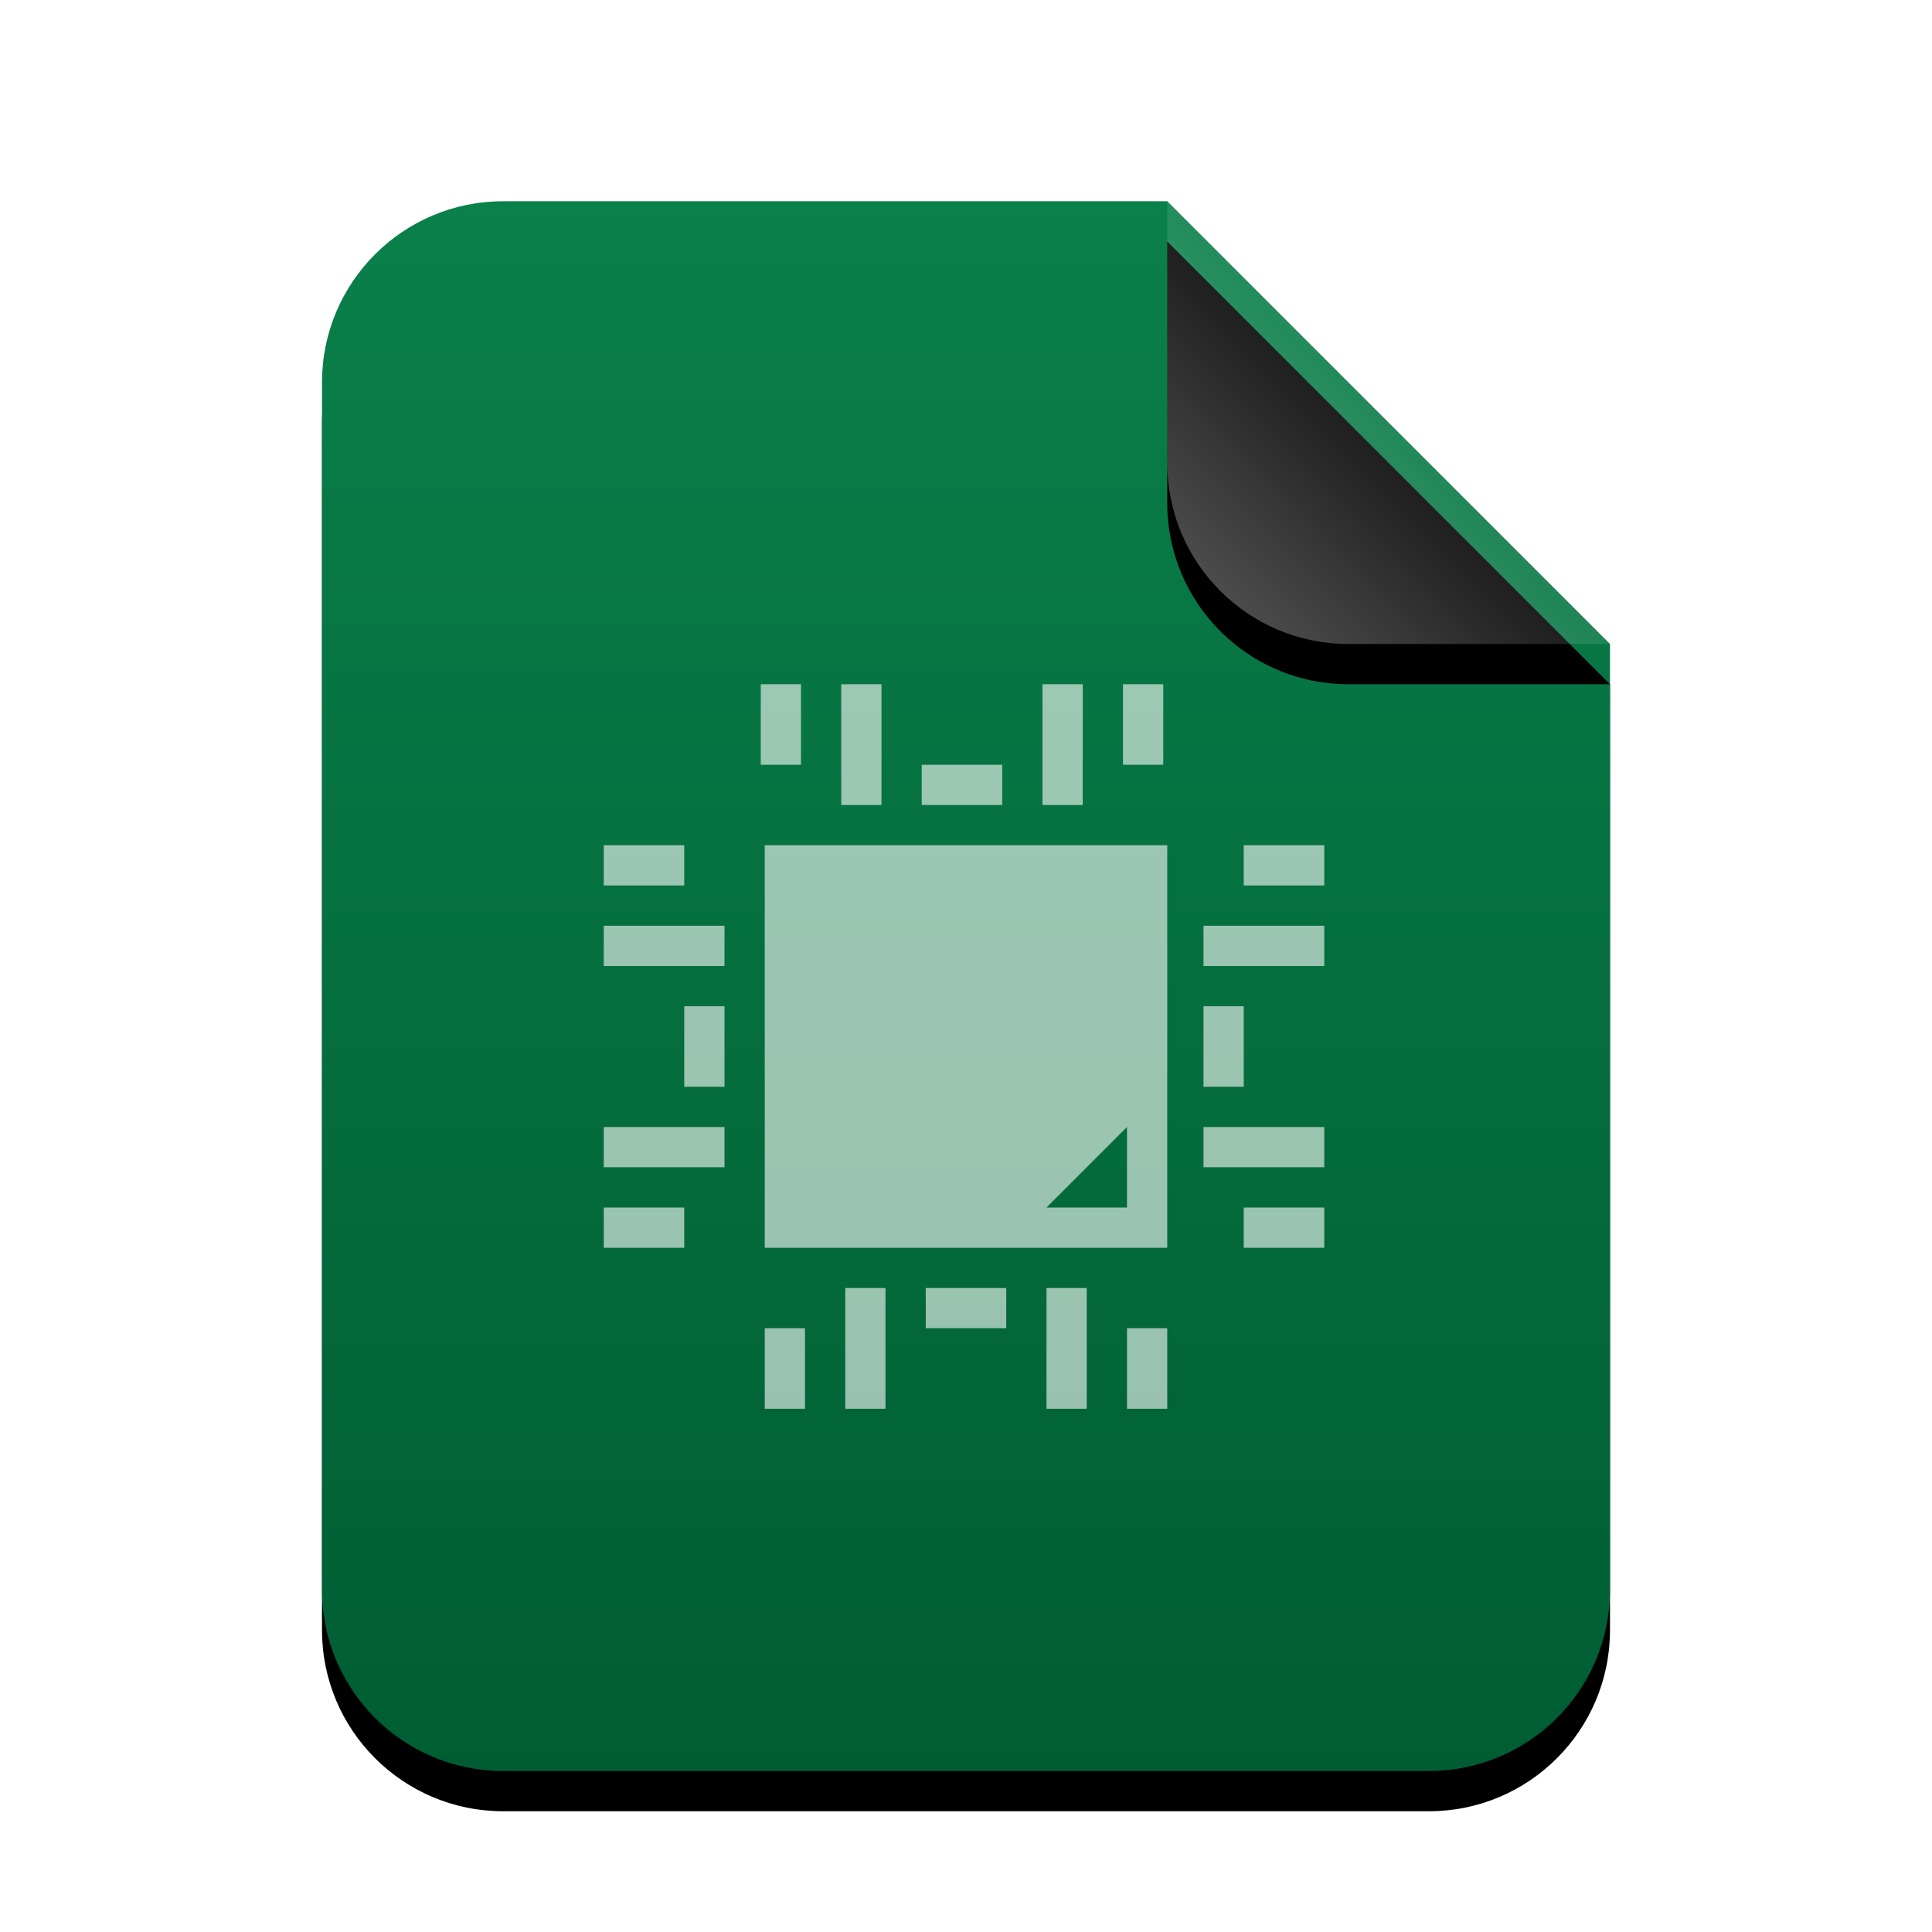 <svg xmlns="http://www.w3.org/2000/svg" xmlns:xlink="http://www.w3.org/1999/xlink" width="96" height="96" viewBox="0 0 96 96">
  <defs>
    <linearGradient id="application-x-qet-project-c" x1="50%" x2="50%" y1="0%" y2="100%">
      <stop offset="0%" stop-color="#0A804A"/>
      <stop offset="100%" stop-color="#005D33"/>
    </linearGradient>
    <path id="application-x-qet-project-b" d="M64,69 C64,73.971 59.971,78 55,78 L9,78 C4.029,78 6.08718376e-16,73.971 0,69 L0,9 C-6.08718376e-16,4.029 4.029,4.46579124e-15 9,0 L42,0 L64,22 L64,69 Z"/>
    <filter id="application-x-qet-project-a" width="131.2%" height="125.6%" x="-15.6%" y="-10.3%" filterUnits="objectBoundingBox">
      <feOffset dy="2" in="SourceAlpha" result="shadowOffsetOuter1"/>
      <feGaussianBlur in="shadowOffsetOuter1" result="shadowBlurOuter1" stdDeviation="3"/>
      <feColorMatrix in="shadowBlurOuter1" values="0 0 0 0 0.008   0 0 0 0 0.427   0 0 0 0 0.169  0 0 0 0.2 0"/>
    </filter>
    <linearGradient id="application-x-qet-project-f" x1="50%" x2="11.493%" y1="50%" y2="88.683%">
      <stop offset="0%" stop-color="#FFF" stop-opacity=".1"/>
      <stop offset="100%" stop-color="#FFF" stop-opacity=".3"/>
    </linearGradient>
    <path id="application-x-qet-project-e" d="M42,0 L64,22 L51,22 C46.029,22 42,17.971 42,13 L42,0 L42,0 Z"/>
    <filter id="application-x-qet-project-d" width="190.9%" height="190.9%" x="-45.5%" y="-36.4%" filterUnits="objectBoundingBox">
      <feOffset dy="2" in="SourceAlpha" result="shadowOffsetOuter1"/>
      <feGaussianBlur in="shadowOffsetOuter1" result="shadowBlurOuter1" stdDeviation="3"/>
      <feComposite in="shadowBlurOuter1" in2="SourceAlpha" operator="out" result="shadowBlurOuter1"/>
      <feColorMatrix in="shadowBlurOuter1" values="0 0 0 0 0   0 0 0 0 0   0 0 0 0 0  0 0 0 0.05 0"/>
    </filter>
  </defs>
  <g fill="none" fill-rule="evenodd">
    <g transform="translate(16 10)">
      <use fill="#000" filter="url(#application-x-qet-project-a)" xlink:href="#application-x-qet-project-b"/>
      <use fill="url(#application-x-qet-project-c)" xlink:href="#application-x-qet-project-b"/>
      <use fill="#000" filter="url(#application-x-qet-project-d)" xlink:href="#application-x-qet-project-e"/>
      <use fill="url(#application-x-qet-project-f)" xlink:href="#application-x-qet-project-e"/>
    </g>
    <path fill="#FFF" fill-opacity=".6" d="M37.801,34 L37.801,38 L39.801,38 L39.801,34 L37.801,34 L37.801,34 Z M41.801,34 L41.801,40 L43.801,40 L43.801,34 L41.801,34 L41.801,34 Z M51.801,34 L51.801,40 L53.801,40 L53.801,34 L51.801,34 L51.801,34 Z M55.801,34 L55.801,38 L57.801,38 L57.801,34 L55.801,34 L55.801,34 Z M45.801,38 L45.801,40 L49.801,40 L49.801,38 L45.801,38 L45.801,38 Z M30,42 L30,44 L34,44 L34,42 L30,42 L30,42 Z M38,42 L38,62 L58,62 L58,42 L38,42 L38,42 Z M61.801,42 L61.801,44 L65.801,44 L65.801,42 L61.801,42 L61.801,42 Z M30,46 L30,48 L36,48 L36,46 L30,46 L30,46 Z M59.801,46 L59.801,48 L65.801,48 L65.801,46 L59.801,46 L59.801,46 Z M34,50 L34,54 L36,54 L36,50 L34,50 L34,50 Z M59.801,50 L59.801,54 L61.801,54 L61.801,50 L59.801,50 L59.801,50 Z M30,56 L30,58 L36,58 L36,56 L30,56 L30,56 Z M56,56 L56,60 L52,60 L56,56 L56,56 Z M59.801,56 L59.801,58 L65.801,58 L65.801,56 L59.801,56 L59.801,56 Z M30,60 L30,62 L34,62 L34,60 L30,60 L30,60 Z M61.801,60 L61.801,62 L65.801,62 L65.801,60 L61.801,60 L61.801,60 Z M42,64 L42,70 L44,70 L44,64 L42,64 L42,64 Z M46,64 L46,66 L50,66 L50,64 L46,64 L46,64 Z M52,64 L52,70 L54,70 L54,64 L52,64 L52,64 Z M38,66 L38,70 L40,70 L40,66 L38,66 L38,66 Z M56,66 L56,70 L58,70 L58,66 L56,66 L56,66 Z"/>
  </g>
</svg>
